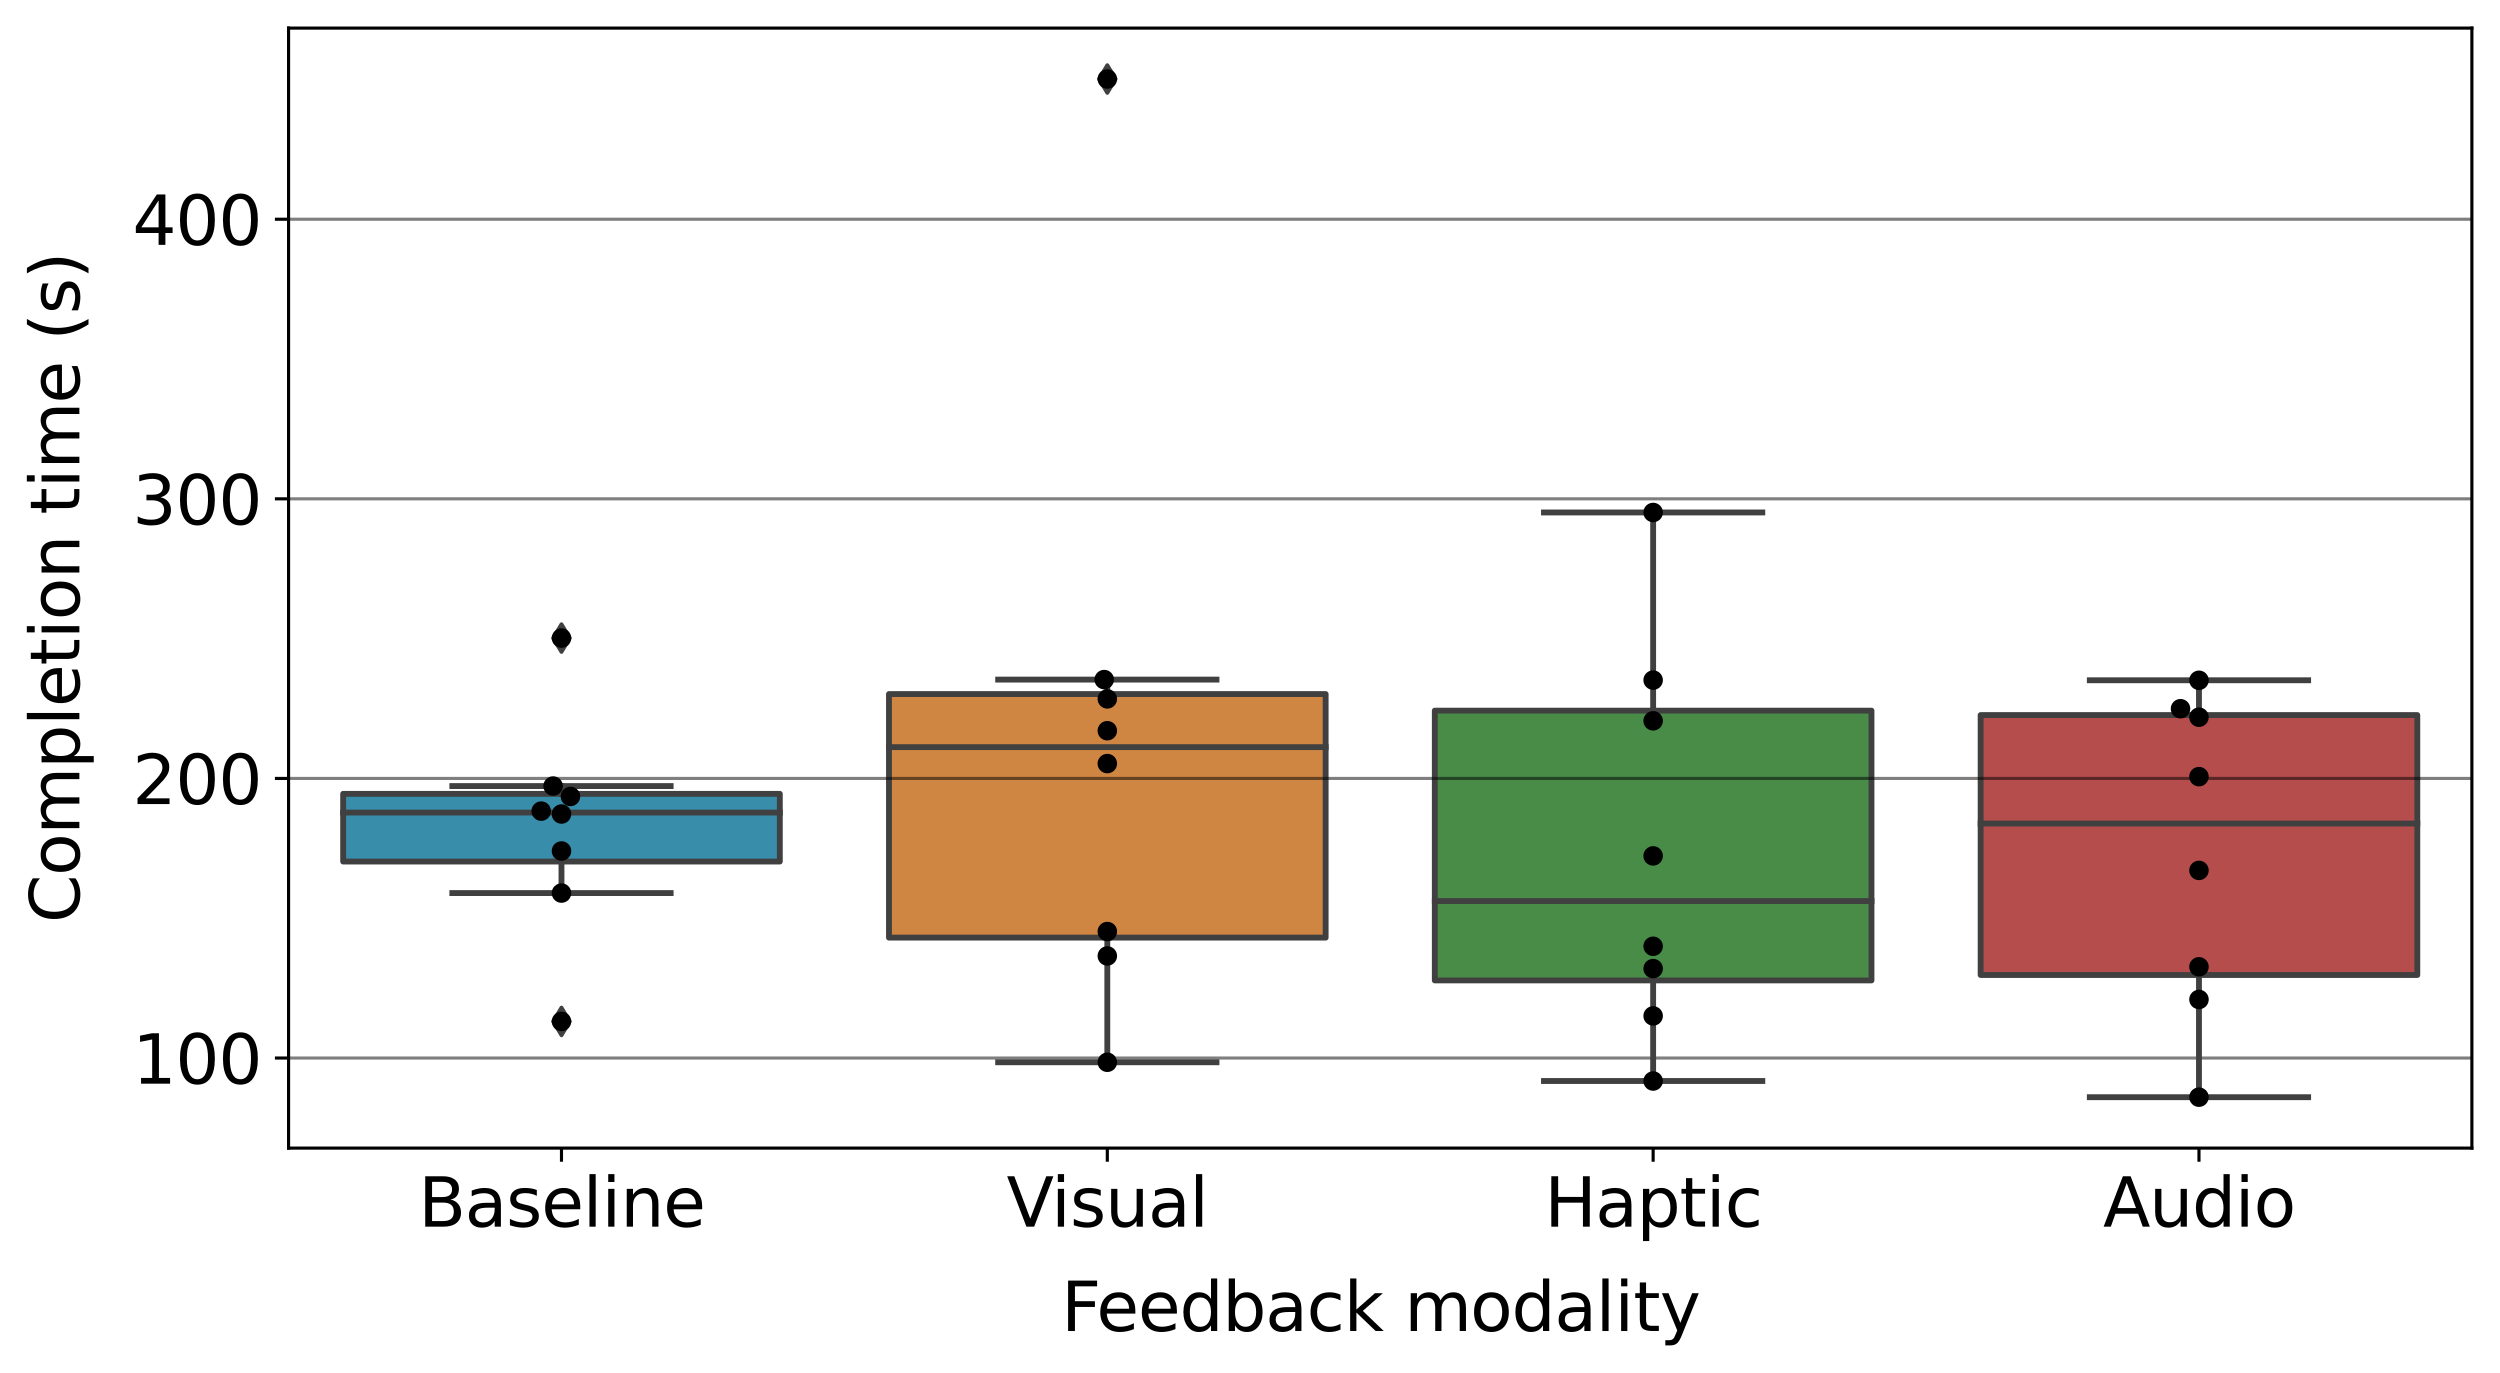 <?xml version="1.0" encoding="utf-8" standalone="no"?>
<!DOCTYPE svg PUBLIC "-//W3C//DTD SVG 1.1//EN"
  "http://www.w3.org/Graphics/SVG/1.1/DTD/svg11.dtd">
<svg xmlns:xlink="http://www.w3.org/1999/xlink" width="640.287pt" height="351.688pt" viewBox="0 0 640.287 351.688" xmlns="http://www.w3.org/2000/svg" version="1.1">
 <defs>
  <style type="text/css">*{stroke-linejoin: round; stroke-linecap: butt}</style>
 </defs>
 <g id="figure_1">
  <g id="patch_1">
   <path d="M 0 351.688 
L 640.287 351.688 
L 640.287 0 
L 0 0 
L 0 351.688 
z
" style="fill: none"/>
  </g>
  <g id="axes_1">
   <g id="patch_2">
    <path d="M 73.907 294.04 
L 633.087 294.04 
L 633.087 7.2 
L 73.907 7.2 
L 73.907 294.04 
z
" style="fill: none"/>
   </g>
   <g id="patch_3">
    <path d="M 87.886 220.648 
L 199.722 220.648 
L 199.722 203.315 
L 87.886 203.315 
L 87.886 220.648 
z
" clip-path="url(#p3c88ebc5f3)" style="fill: #388dab; stroke: #404040; stroke-width: 1.5; stroke-linejoin: miter"/>
   </g>
   <g id="patch_4">
    <path d="M 227.681 240.141 
L 339.517 240.141 
L 339.517 177.759 
L 227.681 177.759 
L 227.681 240.141 
z
" clip-path="url(#p3c88ebc5f3)" style="fill: #d08643; stroke: #404040; stroke-width: 1.5; stroke-linejoin: miter"/>
   </g>
   <g id="patch_5">
    <path d="M 367.476 251.104 
L 479.312 251.104 
L 479.312 182.005 
L 367.476 182.005 
L 367.476 251.104 
z
" clip-path="url(#p3c88ebc5f3)" style="fill: #488c48; stroke: #404040; stroke-width: 1.5; stroke-linejoin: miter"/>
   </g>
   <g id="patch_6">
    <path d="M 507.272 249.706 
L 619.107 249.706 
L 619.107 183.141 
L 507.272 183.141 
L 507.272 249.706 
z
" clip-path="url(#p3c88ebc5f3)" style="fill: #b64d4d; stroke: #404040; stroke-width: 1.5; stroke-linejoin: miter"/>
   </g>
   <g id="matplotlib.axis_1">
    <g id="xtick_1">
     <g id="line2d_1">
      <defs>
       <path id="m26a0c2f1c4" d="M 0 0 
L 0 3.5 
" style="stroke: #000000; stroke-width: 0.8"/>
      </defs>
      <g>
       <use xlink:href="#m26a0c2f1c4" x="143.804" y="294.04" style="stroke: #000000; stroke-width: 0.8"/>
      </g>
     </g>
     <g id="text_1">
      <!-- Baseline -->
      <g transform="translate(107.172 314.17) scale(0.173 -0.173)">
       <defs>
        <path id="DejaVuSans-42" d="M 1259 2228 
L 1259 519 
L 2272 519 
Q 2781 519 3026 730 
Q 3272 941 3272 1375 
Q 3272 1813 3026 2020 
Q 2781 2228 2272 2228 
L 1259 2228 
z
M 1259 4147 
L 1259 2741 
L 2194 2741 
Q 2656 2741 2882 2914 
Q 3109 3088 3109 3444 
Q 3109 3797 2882 3972 
Q 2656 4147 2194 4147 
L 1259 4147 
z
M 628 4666 
L 2241 4666 
Q 2963 4666 3353 4366 
Q 3744 4066 3744 3513 
Q 3744 3084 3544 2831 
Q 3344 2578 2956 2516 
Q 3422 2416 3680 2098 
Q 3938 1781 3938 1306 
Q 3938 681 3513 340 
Q 3088 0 2303 0 
L 628 0 
L 628 4666 
z
" transform="scale(0.016)"/>
        <path id="DejaVuSans-61" d="M 2194 1759 
Q 1497 1759 1228 1600 
Q 959 1441 959 1056 
Q 959 750 1161 570 
Q 1363 391 1709 391 
Q 2188 391 2477 730 
Q 2766 1069 2766 1631 
L 2766 1759 
L 2194 1759 
z
M 3341 1997 
L 3341 0 
L 2766 0 
L 2766 531 
Q 2569 213 2275 61 
Q 1981 -91 1556 -91 
Q 1019 -91 701 211 
Q 384 513 384 1019 
Q 384 1609 779 1909 
Q 1175 2209 1959 2209 
L 2766 2209 
L 2766 2266 
Q 2766 2663 2505 2880 
Q 2244 3097 1772 3097 
Q 1472 3097 1187 3025 
Q 903 2953 641 2809 
L 641 3341 
Q 956 3463 1253 3523 
Q 1550 3584 1831 3584 
Q 2591 3584 2966 3190 
Q 3341 2797 3341 1997 
z
" transform="scale(0.016)"/>
        <path id="DejaVuSans-73" d="M 2834 3397 
L 2834 2853 
Q 2591 2978 2328 3040 
Q 2066 3103 1784 3103 
Q 1356 3103 1142 2972 
Q 928 2841 928 2578 
Q 928 2378 1081 2264 
Q 1234 2150 1697 2047 
L 1894 2003 
Q 2506 1872 2764 1633 
Q 3022 1394 3022 966 
Q 3022 478 2636 193 
Q 2250 -91 1575 -91 
Q 1294 -91 989 -36 
Q 684 19 347 128 
L 347 722 
Q 666 556 975 473 
Q 1284 391 1588 391 
Q 1994 391 2212 530 
Q 2431 669 2431 922 
Q 2431 1156 2273 1281 
Q 2116 1406 1581 1522 
L 1381 1569 
Q 847 1681 609 1914 
Q 372 2147 372 2553 
Q 372 3047 722 3315 
Q 1072 3584 1716 3584 
Q 2034 3584 2315 3537 
Q 2597 3491 2834 3397 
z
" transform="scale(0.016)"/>
        <path id="DejaVuSans-65" d="M 3597 1894 
L 3597 1613 
L 953 1613 
Q 991 1019 1311 708 
Q 1631 397 2203 397 
Q 2534 397 2845 478 
Q 3156 559 3463 722 
L 3463 178 
Q 3153 47 2828 -22 
Q 2503 -91 2169 -91 
Q 1331 -91 842 396 
Q 353 884 353 1716 
Q 353 2575 817 3079 
Q 1281 3584 2069 3584 
Q 2775 3584 3186 3129 
Q 3597 2675 3597 1894 
z
M 3022 2063 
Q 3016 2534 2758 2815 
Q 2500 3097 2075 3097 
Q 1594 3097 1305 2825 
Q 1016 2553 972 2059 
L 3022 2063 
z
" transform="scale(0.016)"/>
        <path id="DejaVuSans-6c" d="M 603 4863 
L 1178 4863 
L 1178 0 
L 603 0 
L 603 4863 
z
" transform="scale(0.016)"/>
        <path id="DejaVuSans-69" d="M 603 3500 
L 1178 3500 
L 1178 0 
L 603 0 
L 603 3500 
z
M 603 4863 
L 1178 4863 
L 1178 4134 
L 603 4134 
L 603 4863 
z
" transform="scale(0.016)"/>
        <path id="DejaVuSans-6e" d="M 3513 2113 
L 3513 0 
L 2938 0 
L 2938 2094 
Q 2938 2591 2744 2837 
Q 2550 3084 2163 3084 
Q 1697 3084 1428 2787 
Q 1159 2491 1159 1978 
L 1159 0 
L 581 0 
L 581 3500 
L 1159 3500 
L 1159 2956 
Q 1366 3272 1645 3428 
Q 1925 3584 2291 3584 
Q 2894 3584 3203 3211 
Q 3513 2838 3513 2113 
z
" transform="scale(0.016)"/>
       </defs>
       <use xlink:href="#DejaVuSans-42"/>
       <use xlink:href="#DejaVuSans-61" x="68.604"/>
       <use xlink:href="#DejaVuSans-73" x="129.883"/>
       <use xlink:href="#DejaVuSans-65" x="181.982"/>
       <use xlink:href="#DejaVuSans-6c" x="243.506"/>
       <use xlink:href="#DejaVuSans-69" x="271.289"/>
       <use xlink:href="#DejaVuSans-6e" x="299.072"/>
       <use xlink:href="#DejaVuSans-65" x="362.451"/>
      </g>
     </g>
    </g>
    <g id="xtick_2">
     <g id="line2d_2">
      <g>
       <use xlink:href="#m26a0c2f1c4" x="283.599" y="294.04" style="stroke: #000000; stroke-width: 0.8"/>
      </g>
     </g>
     <g id="text_2">
      <!-- Visual -->
      <g transform="translate(257.812 314.17) scale(0.173 -0.173)">
       <defs>
        <path id="DejaVuSans-56" d="M 1831 0 
L 50 4666 
L 709 4666 
L 2188 738 
L 3669 4666 
L 4325 4666 
L 2547 0 
L 1831 0 
z
" transform="scale(0.016)"/>
        <path id="DejaVuSans-75" d="M 544 1381 
L 544 3500 
L 1119 3500 
L 1119 1403 
Q 1119 906 1312 657 
Q 1506 409 1894 409 
Q 2359 409 2629 706 
Q 2900 1003 2900 1516 
L 2900 3500 
L 3475 3500 
L 3475 0 
L 2900 0 
L 2900 538 
Q 2691 219 2414 64 
Q 2138 -91 1772 -91 
Q 1169 -91 856 284 
Q 544 659 544 1381 
z
M 1991 3584 
L 1991 3584 
z
" transform="scale(0.016)"/>
       </defs>
       <use xlink:href="#DejaVuSans-56"/>
       <use xlink:href="#DejaVuSans-69" x="66.158"/>
       <use xlink:href="#DejaVuSans-73" x="93.941"/>
       <use xlink:href="#DejaVuSans-75" x="146.041"/>
       <use xlink:href="#DejaVuSans-61" x="209.42"/>
       <use xlink:href="#DejaVuSans-6c" x="270.699"/>
      </g>
     </g>
    </g>
    <g id="xtick_3">
     <g id="line2d_3">
      <g>
       <use xlink:href="#m26a0c2f1c4" x="423.394" y="294.04" style="stroke: #000000; stroke-width: 0.8"/>
      </g>
     </g>
     <g id="text_3">
      <!-- Haptic -->
      <g transform="translate(395.579 314.17) scale(0.173 -0.173)">
       <defs>
        <path id="DejaVuSans-48" d="M 628 4666 
L 1259 4666 
L 1259 2753 
L 3553 2753 
L 3553 4666 
L 4184 4666 
L 4184 0 
L 3553 0 
L 3553 2222 
L 1259 2222 
L 1259 0 
L 628 0 
L 628 4666 
z
" transform="scale(0.016)"/>
        <path id="DejaVuSans-70" d="M 1159 525 
L 1159 -1331 
L 581 -1331 
L 581 3500 
L 1159 3500 
L 1159 2969 
Q 1341 3281 1617 3432 
Q 1894 3584 2278 3584 
Q 2916 3584 3314 3078 
Q 3713 2572 3713 1747 
Q 3713 922 3314 415 
Q 2916 -91 2278 -91 
Q 1894 -91 1617 61 
Q 1341 213 1159 525 
z
M 3116 1747 
Q 3116 2381 2855 2742 
Q 2594 3103 2138 3103 
Q 1681 3103 1420 2742 
Q 1159 2381 1159 1747 
Q 1159 1113 1420 752 
Q 1681 391 2138 391 
Q 2594 391 2855 752 
Q 3116 1113 3116 1747 
z
" transform="scale(0.016)"/>
        <path id="DejaVuSans-74" d="M 1172 4494 
L 1172 3500 
L 2356 3500 
L 2356 3053 
L 1172 3053 
L 1172 1153 
Q 1172 725 1289 603 
Q 1406 481 1766 481 
L 2356 481 
L 2356 0 
L 1766 0 
Q 1100 0 847 248 
Q 594 497 594 1153 
L 594 3053 
L 172 3053 
L 172 3500 
L 594 3500 
L 594 4494 
L 1172 4494 
z
" transform="scale(0.016)"/>
        <path id="DejaVuSans-63" d="M 3122 3366 
L 3122 2828 
Q 2878 2963 2633 3030 
Q 2388 3097 2138 3097 
Q 1578 3097 1268 2742 
Q 959 2388 959 1747 
Q 959 1106 1268 751 
Q 1578 397 2138 397 
Q 2388 397 2633 464 
Q 2878 531 3122 666 
L 3122 134 
Q 2881 22 2623 -34 
Q 2366 -91 2075 -91 
Q 1284 -91 818 406 
Q 353 903 353 1747 
Q 353 2603 823 3093 
Q 1294 3584 2113 3584 
Q 2378 3584 2631 3529 
Q 2884 3475 3122 3366 
z
" transform="scale(0.016)"/>
       </defs>
       <use xlink:href="#DejaVuSans-48"/>
       <use xlink:href="#DejaVuSans-61" x="75.195"/>
       <use xlink:href="#DejaVuSans-70" x="136.475"/>
       <use xlink:href="#DejaVuSans-74" x="199.951"/>
       <use xlink:href="#DejaVuSans-69" x="239.16"/>
       <use xlink:href="#DejaVuSans-63" x="266.943"/>
      </g>
     </g>
    </g>
    <g id="xtick_4">
     <g id="line2d_4">
      <g>
       <use xlink:href="#m26a0c2f1c4" x="563.189" y="294.04" style="stroke: #000000; stroke-width: 0.8"/>
      </g>
     </g>
     <g id="text_4">
      <!-- Audio -->
      <g transform="translate(538.632 314.17) scale(0.173 -0.173)">
       <defs>
        <path id="DejaVuSans-41" d="M 2188 4044 
L 1331 1722 
L 3047 1722 
L 2188 4044 
z
M 1831 4666 
L 2547 4666 
L 4325 0 
L 3669 0 
L 3244 1197 
L 1141 1197 
L 716 0 
L 50 0 
L 1831 4666 
z
" transform="scale(0.016)"/>
        <path id="DejaVuSans-64" d="M 2906 2969 
L 2906 4863 
L 3481 4863 
L 3481 0 
L 2906 0 
L 2906 525 
Q 2725 213 2448 61 
Q 2172 -91 1784 -91 
Q 1150 -91 751 415 
Q 353 922 353 1747 
Q 353 2572 751 3078 
Q 1150 3584 1784 3584 
Q 2172 3584 2448 3432 
Q 2725 3281 2906 2969 
z
M 947 1747 
Q 947 1113 1208 752 
Q 1469 391 1925 391 
Q 2381 391 2643 752 
Q 2906 1113 2906 1747 
Q 2906 2381 2643 2742 
Q 2381 3103 1925 3103 
Q 1469 3103 1208 2742 
Q 947 2381 947 1747 
z
" transform="scale(0.016)"/>
        <path id="DejaVuSans-6f" d="M 1959 3097 
Q 1497 3097 1228 2736 
Q 959 2375 959 1747 
Q 959 1119 1226 758 
Q 1494 397 1959 397 
Q 2419 397 2687 759 
Q 2956 1122 2956 1747 
Q 2956 2369 2687 2733 
Q 2419 3097 1959 3097 
z
M 1959 3584 
Q 2709 3584 3137 3096 
Q 3566 2609 3566 1747 
Q 3566 888 3137 398 
Q 2709 -91 1959 -91 
Q 1206 -91 779 398 
Q 353 888 353 1747 
Q 353 2609 779 3096 
Q 1206 3584 1959 3584 
z
" transform="scale(0.016)"/>
       </defs>
       <use xlink:href="#DejaVuSans-41"/>
       <use xlink:href="#DejaVuSans-75" x="68.408"/>
       <use xlink:href="#DejaVuSans-64" x="131.787"/>
       <use xlink:href="#DejaVuSans-69" x="195.264"/>
       <use xlink:href="#DejaVuSans-6f" x="223.047"/>
      </g>
     </g>
    </g>
    <g id="text_5">
     <!-- Feedback modality -->
     <g transform="translate(271.822 340.894) scale(0.173 -0.173)">
      <defs>
       <path id="DejaVuSans-46" d="M 628 4666 
L 3309 4666 
L 3309 4134 
L 1259 4134 
L 1259 2759 
L 3109 2759 
L 3109 2228 
L 1259 2228 
L 1259 0 
L 628 0 
L 628 4666 
z
" transform="scale(0.016)"/>
       <path id="DejaVuSans-62" d="M 3116 1747 
Q 3116 2381 2855 2742 
Q 2594 3103 2138 3103 
Q 1681 3103 1420 2742 
Q 1159 2381 1159 1747 
Q 1159 1113 1420 752 
Q 1681 391 2138 391 
Q 2594 391 2855 752 
Q 3116 1113 3116 1747 
z
M 1159 2969 
Q 1341 3281 1617 3432 
Q 1894 3584 2278 3584 
Q 2916 3584 3314 3078 
Q 3713 2572 3713 1747 
Q 3713 922 3314 415 
Q 2916 -91 2278 -91 
Q 1894 -91 1617 61 
Q 1341 213 1159 525 
L 1159 0 
L 581 0 
L 581 4863 
L 1159 4863 
L 1159 2969 
z
" transform="scale(0.016)"/>
       <path id="DejaVuSans-6b" d="M 581 4863 
L 1159 4863 
L 1159 1991 
L 2875 3500 
L 3609 3500 
L 1753 1863 
L 3688 0 
L 2938 0 
L 1159 1709 
L 1159 0 
L 581 0 
L 581 4863 
z
" transform="scale(0.016)"/>
       <path id="DejaVuSans-20" transform="scale(0.016)"/>
       <path id="DejaVuSans-6d" d="M 3328 2828 
Q 3544 3216 3844 3400 
Q 4144 3584 4550 3584 
Q 5097 3584 5394 3201 
Q 5691 2819 5691 2113 
L 5691 0 
L 5113 0 
L 5113 2094 
Q 5113 2597 4934 2840 
Q 4756 3084 4391 3084 
Q 3944 3084 3684 2787 
Q 3425 2491 3425 1978 
L 3425 0 
L 2847 0 
L 2847 2094 
Q 2847 2600 2669 2842 
Q 2491 3084 2119 3084 
Q 1678 3084 1418 2786 
Q 1159 2488 1159 1978 
L 1159 0 
L 581 0 
L 581 3500 
L 1159 3500 
L 1159 2956 
Q 1356 3278 1631 3431 
Q 1906 3584 2284 3584 
Q 2666 3584 2933 3390 
Q 3200 3197 3328 2828 
z
" transform="scale(0.016)"/>
       <path id="DejaVuSans-79" d="M 2059 -325 
Q 1816 -950 1584 -1140 
Q 1353 -1331 966 -1331 
L 506 -1331 
L 506 -850 
L 844 -850 
Q 1081 -850 1212 -737 
Q 1344 -625 1503 -206 
L 1606 56 
L 191 3500 
L 800 3500 
L 1894 763 
L 2988 3500 
L 3597 3500 
L 2059 -325 
z
" transform="scale(0.016)"/>
      </defs>
      <use xlink:href="#DejaVuSans-46"/>
      <use xlink:href="#DejaVuSans-65" x="52.02"/>
      <use xlink:href="#DejaVuSans-65" x="113.543"/>
      <use xlink:href="#DejaVuSans-64" x="175.066"/>
      <use xlink:href="#DejaVuSans-62" x="238.543"/>
      <use xlink:href="#DejaVuSans-61" x="302.02"/>
      <use xlink:href="#DejaVuSans-63" x="363.299"/>
      <use xlink:href="#DejaVuSans-6b" x="418.279"/>
      <use xlink:href="#DejaVuSans-20" x="476.189"/>
      <use xlink:href="#DejaVuSans-6d" x="507.977"/>
      <use xlink:href="#DejaVuSans-6f" x="605.389"/>
      <use xlink:href="#DejaVuSans-64" x="666.57"/>
      <use xlink:href="#DejaVuSans-61" x="730.047"/>
      <use xlink:href="#DejaVuSans-6c" x="791.326"/>
      <use xlink:href="#DejaVuSans-69" x="819.109"/>
      <use xlink:href="#DejaVuSans-74" x="846.893"/>
      <use xlink:href="#DejaVuSans-79" x="886.102"/>
     </g>
    </g>
   </g>
   <g id="matplotlib.axis_2">
    <g id="ytick_1">
     <g id="line2d_5">
      <path d="M 73.907 270.977 
L 633.087 270.977 
" clip-path="url(#p3c88ebc5f3)" style="fill: none; stroke: #000000; stroke-opacity: 0.5; stroke-width: 0.8; stroke-linecap: square"/>
     </g>
     <g id="line2d_6">
      <defs>
       <path id="m6550ce7772" d="M 0 0 
L -3.5 0 
" style="stroke: #000000; stroke-width: 0.8"/>
      </defs>
      <g>
       <use xlink:href="#m6550ce7772" x="73.907" y="270.977" style="stroke: #000000; stroke-width: 0.8"/>
      </g>
     </g>
     <g id="text_6">
      <!-- 100 -->
      <g transform="translate(33.924 277.542) scale(0.173 -0.173)">
       <defs>
        <path id="DejaVuSans-31" d="M 794 531 
L 1825 531 
L 1825 4091 
L 703 3866 
L 703 4441 
L 1819 4666 
L 2450 4666 
L 2450 531 
L 3481 531 
L 3481 0 
L 794 0 
L 794 531 
z
" transform="scale(0.016)"/>
        <path id="DejaVuSans-30" d="M 2034 4250 
Q 1547 4250 1301 3770 
Q 1056 3291 1056 2328 
Q 1056 1369 1301 889 
Q 1547 409 2034 409 
Q 2525 409 2770 889 
Q 3016 1369 3016 2328 
Q 3016 3291 2770 3770 
Q 2525 4250 2034 4250 
z
M 2034 4750 
Q 2819 4750 3233 4129 
Q 3647 3509 3647 2328 
Q 3647 1150 3233 529 
Q 2819 -91 2034 -91 
Q 1250 -91 836 529 
Q 422 1150 422 2328 
Q 422 3509 836 4129 
Q 1250 4750 2034 4750 
z
" transform="scale(0.016)"/>
       </defs>
       <use xlink:href="#DejaVuSans-31"/>
       <use xlink:href="#DejaVuSans-30" x="63.623"/>
       <use xlink:href="#DejaVuSans-30" x="127.246"/>
      </g>
     </g>
    </g>
    <g id="ytick_2">
     <g id="line2d_7">
      <path d="M 73.907 199.368 
L 633.087 199.368 
" clip-path="url(#p3c88ebc5f3)" style="fill: none; stroke: #000000; stroke-opacity: 0.5; stroke-width: 0.8; stroke-linecap: square"/>
     </g>
     <g id="line2d_8">
      <g>
       <use xlink:href="#m6550ce7772" x="73.907" y="199.368" style="stroke: #000000; stroke-width: 0.8"/>
      </g>
     </g>
     <g id="text_7">
      <!-- 200 -->
      <g transform="translate(33.924 205.933) scale(0.173 -0.173)">
       <defs>
        <path id="DejaVuSans-32" d="M 1228 531 
L 3431 531 
L 3431 0 
L 469 0 
L 469 531 
Q 828 903 1448 1529 
Q 2069 2156 2228 2338 
Q 2531 2678 2651 2914 
Q 2772 3150 2772 3378 
Q 2772 3750 2511 3984 
Q 2250 4219 1831 4219 
Q 1534 4219 1204 4116 
Q 875 4013 500 3803 
L 500 4441 
Q 881 4594 1212 4672 
Q 1544 4750 1819 4750 
Q 2544 4750 2975 4387 
Q 3406 4025 3406 3419 
Q 3406 3131 3298 2873 
Q 3191 2616 2906 2266 
Q 2828 2175 2409 1742 
Q 1991 1309 1228 531 
z
" transform="scale(0.016)"/>
       </defs>
       <use xlink:href="#DejaVuSans-32"/>
       <use xlink:href="#DejaVuSans-30" x="63.623"/>
       <use xlink:href="#DejaVuSans-30" x="127.246"/>
      </g>
     </g>
    </g>
    <g id="ytick_3">
     <g id="line2d_9">
      <path d="M 73.907 127.76 
L 633.087 127.76 
" clip-path="url(#p3c88ebc5f3)" style="fill: none; stroke: #000000; stroke-opacity: 0.5; stroke-width: 0.8; stroke-linecap: square"/>
     </g>
     <g id="line2d_10">
      <g>
       <use xlink:href="#m6550ce7772" x="73.907" y="127.76" style="stroke: #000000; stroke-width: 0.8"/>
      </g>
     </g>
     <g id="text_8">
      <!-- 300 -->
      <g transform="translate(33.924 134.325) scale(0.173 -0.173)">
       <defs>
        <path id="DejaVuSans-33" d="M 2597 2516 
Q 3050 2419 3304 2112 
Q 3559 1806 3559 1356 
Q 3559 666 3084 287 
Q 2609 -91 1734 -91 
Q 1441 -91 1130 -33 
Q 819 25 488 141 
L 488 750 
Q 750 597 1062 519 
Q 1375 441 1716 441 
Q 2309 441 2620 675 
Q 2931 909 2931 1356 
Q 2931 1769 2642 2001 
Q 2353 2234 1838 2234 
L 1294 2234 
L 1294 2753 
L 1863 2753 
Q 2328 2753 2575 2939 
Q 2822 3125 2822 3475 
Q 2822 3834 2567 4026 
Q 2313 4219 1838 4219 
Q 1578 4219 1281 4162 
Q 984 4106 628 3988 
L 628 4550 
Q 988 4650 1302 4700 
Q 1616 4750 1894 4750 
Q 2613 4750 3031 4423 
Q 3450 4097 3450 3541 
Q 3450 3153 3228 2886 
Q 3006 2619 2597 2516 
z
" transform="scale(0.016)"/>
       </defs>
       <use xlink:href="#DejaVuSans-33"/>
       <use xlink:href="#DejaVuSans-30" x="63.623"/>
       <use xlink:href="#DejaVuSans-30" x="127.246"/>
      </g>
     </g>
    </g>
    <g id="ytick_4">
     <g id="line2d_11">
      <path d="M 73.907 56.152 
L 633.087 56.152 
" clip-path="url(#p3c88ebc5f3)" style="fill: none; stroke: #000000; stroke-opacity: 0.5; stroke-width: 0.8; stroke-linecap: square"/>
     </g>
     <g id="line2d_12">
      <g>
       <use xlink:href="#m6550ce7772" x="73.907" y="56.152" style="stroke: #000000; stroke-width: 0.8"/>
      </g>
     </g>
     <g id="text_9">
      <!-- 400 -->
      <g transform="translate(33.924 62.717) scale(0.173 -0.173)">
       <defs>
        <path id="DejaVuSans-34" d="M 2419 4116 
L 825 1625 
L 2419 1625 
L 2419 4116 
z
M 2253 4666 
L 3047 4666 
L 3047 1625 
L 3713 1625 
L 3713 1100 
L 3047 1100 
L 3047 0 
L 2419 0 
L 2419 1100 
L 313 1100 
L 313 1709 
L 2253 4666 
z
" transform="scale(0.016)"/>
       </defs>
       <use xlink:href="#DejaVuSans-34"/>
       <use xlink:href="#DejaVuSans-30" x="63.623"/>
       <use xlink:href="#DejaVuSans-30" x="127.246"/>
      </g>
     </g>
    </g>
    <g id="text_10">
     <!-- Completion time (s) -->
     <g transform="translate(20.33 236.361) rotate(-90) scale(0.173 -0.173)">
      <defs>
       <path id="DejaVuSans-43" d="M 4122 4306 
L 4122 3641 
Q 3803 3938 3442 4084 
Q 3081 4231 2675 4231 
Q 1875 4231 1450 3742 
Q 1025 3253 1025 2328 
Q 1025 1406 1450 917 
Q 1875 428 2675 428 
Q 3081 428 3442 575 
Q 3803 722 4122 1019 
L 4122 359 
Q 3791 134 3420 21 
Q 3050 -91 2638 -91 
Q 1578 -91 968 557 
Q 359 1206 359 2328 
Q 359 3453 968 4101 
Q 1578 4750 2638 4750 
Q 3056 4750 3426 4639 
Q 3797 4528 4122 4306 
z
" transform="scale(0.016)"/>
       <path id="DejaVuSans-28" d="M 1984 4856 
Q 1566 4138 1362 3434 
Q 1159 2731 1159 2009 
Q 1159 1288 1364 580 
Q 1569 -128 1984 -844 
L 1484 -844 
Q 1016 -109 783 600 
Q 550 1309 550 2009 
Q 550 2706 781 3412 
Q 1013 4119 1484 4856 
L 1984 4856 
z
" transform="scale(0.016)"/>
       <path id="DejaVuSans-29" d="M 513 4856 
L 1013 4856 
Q 1481 4119 1714 3412 
Q 1947 2706 1947 2009 
Q 1947 1309 1714 600 
Q 1481 -109 1013 -844 
L 513 -844 
Q 928 -128 1133 580 
Q 1338 1288 1338 2009 
Q 1338 2731 1133 3434 
Q 928 4138 513 4856 
z
" transform="scale(0.016)"/>
      </defs>
      <use xlink:href="#DejaVuSans-43"/>
      <use xlink:href="#DejaVuSans-6f" x="69.824"/>
      <use xlink:href="#DejaVuSans-6d" x="131.006"/>
      <use xlink:href="#DejaVuSans-70" x="228.418"/>
      <use xlink:href="#DejaVuSans-6c" x="291.895"/>
      <use xlink:href="#DejaVuSans-65" x="319.678"/>
      <use xlink:href="#DejaVuSans-74" x="381.201"/>
      <use xlink:href="#DejaVuSans-69" x="420.41"/>
      <use xlink:href="#DejaVuSans-6f" x="448.193"/>
      <use xlink:href="#DejaVuSans-6e" x="509.375"/>
      <use xlink:href="#DejaVuSans-20" x="572.754"/>
      <use xlink:href="#DejaVuSans-74" x="604.541"/>
      <use xlink:href="#DejaVuSans-69" x="643.75"/>
      <use xlink:href="#DejaVuSans-6d" x="671.533"/>
      <use xlink:href="#DejaVuSans-65" x="768.945"/>
      <use xlink:href="#DejaVuSans-20" x="830.469"/>
      <use xlink:href="#DejaVuSans-28" x="862.256"/>
      <use xlink:href="#DejaVuSans-73" x="901.27"/>
      <use xlink:href="#DejaVuSans-29" x="953.369"/>
     </g>
    </g>
   </g>
   <g id="line2d_13">
    <path d="M 143.804 220.648 
L 143.804 228.728 
" clip-path="url(#p3c88ebc5f3)" style="fill: none; stroke: #404040; stroke-width: 1.5; stroke-linecap: square"/>
   </g>
   <g id="line2d_14">
    <path d="M 143.804 203.315 
L 143.804 201.317 
" clip-path="url(#p3c88ebc5f3)" style="fill: none; stroke: #404040; stroke-width: 1.5; stroke-linecap: square"/>
   </g>
   <g id="line2d_15">
    <path d="M 115.846 228.728 
L 171.763 228.728 
" clip-path="url(#p3c88ebc5f3)" style="fill: none; stroke: #404040; stroke-width: 1.5; stroke-linecap: square"/>
   </g>
   <g id="line2d_16">
    <path d="M 115.846 201.317 
L 171.763 201.317 
" clip-path="url(#p3c88ebc5f3)" style="fill: none; stroke: #404040; stroke-width: 1.5; stroke-linecap: square"/>
   </g>
   <g id="line2d_17">
    <defs>
     <path id="m051f81f761" d="M -0 3.536 
L 2.121 0 
L -0 -3.536 
L -2.121 -0 
z
" style="stroke: #404040; stroke-linejoin: miter"/>
    </defs>
    <g clip-path="url(#p3c88ebc5f3)">
     <use xlink:href="#m051f81f761" x="143.804" y="261.605" style="fill: #404040; stroke: #404040; stroke-linejoin: miter"/>
     <use xlink:href="#m051f81f761" x="143.804" y="163.42" style="fill: #404040; stroke: #404040; stroke-linejoin: miter"/>
    </g>
   </g>
   <g id="line2d_18">
    <path d="M 283.599 240.141 
L 283.599 272.063 
" clip-path="url(#p3c88ebc5f3)" style="fill: none; stroke: #404040; stroke-width: 1.5; stroke-linecap: square"/>
   </g>
   <g id="line2d_19">
    <path d="M 283.599 177.759 
L 283.599 174.052 
" clip-path="url(#p3c88ebc5f3)" style="fill: none; stroke: #404040; stroke-width: 1.5; stroke-linecap: square"/>
   </g>
   <g id="line2d_20">
    <path d="M 255.641 272.063 
L 311.558 272.063 
" clip-path="url(#p3c88ebc5f3)" style="fill: none; stroke: #404040; stroke-width: 1.5; stroke-linecap: square"/>
   </g>
   <g id="line2d_21">
    <path d="M 255.641 174.052 
L 311.558 174.052 
" clip-path="url(#p3c88ebc5f3)" style="fill: none; stroke: #404040; stroke-width: 1.5; stroke-linecap: square"/>
   </g>
   <g id="line2d_22">
    <g clip-path="url(#p3c88ebc5f3)">
     <use xlink:href="#m051f81f761" x="283.599" y="20.238" style="fill: #404040; stroke: #404040; stroke-linejoin: miter"/>
    </g>
   </g>
   <g id="line2d_23">
    <path d="M 423.394 251.104 
L 423.394 276.864 
" clip-path="url(#p3c88ebc5f3)" style="fill: none; stroke: #404040; stroke-width: 1.5; stroke-linecap: square"/>
   </g>
   <g id="line2d_24">
    <path d="M 423.394 182.005 
L 423.394 131.256 
" clip-path="url(#p3c88ebc5f3)" style="fill: none; stroke: #404040; stroke-width: 1.5; stroke-linecap: square"/>
   </g>
   <g id="line2d_25">
    <path d="M 395.435 276.864 
L 451.353 276.864 
" clip-path="url(#p3c88ebc5f3)" style="fill: none; stroke: #404040; stroke-width: 1.5; stroke-linecap: square"/>
   </g>
   <g id="line2d_26">
    <path d="M 395.435 131.256 
L 451.353 131.256 
" clip-path="url(#p3c88ebc5f3)" style="fill: none; stroke: #404040; stroke-width: 1.5; stroke-linecap: square"/>
   </g>
   <g id="line2d_27"/>
   <g id="line2d_28">
    <path d="M 563.189 249.706 
L 563.189 281.002 
" clip-path="url(#p3c88ebc5f3)" style="fill: none; stroke: #404040; stroke-width: 1.5; stroke-linecap: square"/>
   </g>
   <g id="line2d_29">
    <path d="M 563.189 183.141 
L 563.189 174.232 
" clip-path="url(#p3c88ebc5f3)" style="fill: none; stroke: #404040; stroke-width: 1.5; stroke-linecap: square"/>
   </g>
   <g id="line2d_30">
    <path d="M 535.231 281.002 
L 591.149 281.002 
" clip-path="url(#p3c88ebc5f3)" style="fill: none; stroke: #404040; stroke-width: 1.5; stroke-linecap: square"/>
   </g>
   <g id="line2d_31">
    <path d="M 535.231 174.232 
L 591.149 174.232 
" clip-path="url(#p3c88ebc5f3)" style="fill: none; stroke: #404040; stroke-width: 1.5; stroke-linecap: square"/>
   </g>
   <g id="line2d_32"/>
   <g id="line2d_33">
    <path d="M 87.886 208.11 
L 199.722 208.11 
" clip-path="url(#p3c88ebc5f3)" style="fill: none; stroke: #404040; stroke-width: 1.5; stroke-linecap: square"/>
   </g>
   <g id="line2d_34">
    <path d="M 227.681 191.356 
L 339.517 191.356 
" clip-path="url(#p3c88ebc5f3)" style="fill: none; stroke: #404040; stroke-width: 1.5; stroke-linecap: square"/>
   </g>
   <g id="line2d_35">
    <path d="M 367.476 230.78 
L 479.312 230.78 
" clip-path="url(#p3c88ebc5f3)" style="fill: none; stroke: #404040; stroke-width: 1.5; stroke-linecap: square"/>
   </g>
   <g id="line2d_36">
    <path d="M 507.272 210.917 
L 619.107 210.917 
" clip-path="url(#p3c88ebc5f3)" style="fill: none; stroke: #404040; stroke-width: 1.5; stroke-linecap: square"/>
   </g>
   <g id="patch_7">
    <path d="M 73.907 294.04 
L 73.907 7.2 
" style="fill: none; stroke: #000000; stroke-width: 0.8; stroke-linejoin: miter; stroke-linecap: square"/>
   </g>
   <g id="patch_8">
    <path d="M 633.087 294.04 
L 633.087 7.2 
" style="fill: none; stroke: #000000; stroke-width: 0.8; stroke-linejoin: miter; stroke-linecap: square"/>
   </g>
   <g id="patch_9">
    <path d="M 73.907 294.04 
L 633.087 294.04 
" style="fill: none; stroke: #000000; stroke-width: 0.8; stroke-linejoin: miter; stroke-linecap: square"/>
   </g>
   <g id="patch_10">
    <path d="M 73.907 7.2 
L 633.087 7.2 
" style="fill: none; stroke: #000000; stroke-width: 0.8; stroke-linejoin: miter; stroke-linecap: square"/>
   </g>
   <g id="PathCollection_1">
    <defs>
     <path id="m03ab4db2e1" d="M 0 2.5 
C 0.663 2.5 1.299 2.237 1.768 1.768 
C 2.237 1.299 2.5 0.663 2.5 0 
C 2.5 -0.663 2.237 -1.299 1.768 -1.768 
C 1.299 -2.237 0.663 -2.5 0 -2.5 
C -0.663 -2.5 -1.299 -2.237 -1.768 -1.768 
C -2.237 -1.299 -2.5 -0.663 -2.5 0 
C -2.5 0.663 -2.237 1.299 -1.768 1.768 
C -1.299 2.237 -0.663 2.5 0 2.5 
z
"/>
    </defs>
    <g clip-path="url(#p3c88ebc5f3)">
     <use xlink:href="#m03ab4db2e1" x="143.804" y="217.954"/>
     <use xlink:href="#m03ab4db2e1" x="146.098" y="203.982"/>
     <use xlink:href="#m03ab4db2e1" x="143.804" y="163.42"/>
     <use xlink:href="#m03ab4db2e1" x="138.612" y="207.741"/>
     <use xlink:href="#m03ab4db2e1" x="143.804" y="208.479"/>
     <use xlink:href="#m03ab4db2e1" x="143.804" y="228.728"/>
     <use xlink:href="#m03ab4db2e1" x="141.655" y="201.317"/>
     <use xlink:href="#m03ab4db2e1" x="143.804" y="261.605"/>
    </g>
   </g>
   <g id="PathCollection_2">
    <g clip-path="url(#p3c88ebc5f3)">
     <use xlink:href="#m03ab4db2e1" x="283.599" y="187.149"/>
     <use xlink:href="#m03ab4db2e1" x="283.599" y="244.835"/>
     <use xlink:href="#m03ab4db2e1" x="283.599" y="178.995"/>
     <use xlink:href="#m03ab4db2e1" x="283.599" y="195.563"/>
     <use xlink:href="#m03ab4db2e1" x="283.599" y="20.238"/>
     <use xlink:href="#m03ab4db2e1" x="283.599" y="238.577"/>
     <use xlink:href="#m03ab4db2e1" x="282.806" y="174.052"/>
     <use xlink:href="#m03ab4db2e1" x="283.599" y="272.063"/>
    </g>
   </g>
   <g id="PathCollection_3">
    <g clip-path="url(#p3c88ebc5f3)">
     <use xlink:href="#m03ab4db2e1" x="423.394" y="219.208"/>
     <use xlink:href="#m03ab4db2e1" x="423.394" y="260.191"/>
     <use xlink:href="#m03ab4db2e1" x="423.394" y="184.611"/>
     <use xlink:href="#m03ab4db2e1" x="423.394" y="248.075"/>
     <use xlink:href="#m03ab4db2e1" x="423.394" y="131.256"/>
     <use xlink:href="#m03ab4db2e1" x="423.394" y="174.188"/>
     <use xlink:href="#m03ab4db2e1" x="423.394" y="242.353"/>
     <use xlink:href="#m03ab4db2e1" x="423.394" y="276.864"/>
    </g>
   </g>
   <g id="PathCollection_4">
    <g clip-path="url(#p3c88ebc5f3)">
     <use xlink:href="#m03ab4db2e1" x="558.461" y="181.512"/>
     <use xlink:href="#m03ab4db2e1" x="563.189" y="247.615"/>
     <use xlink:href="#m03ab4db2e1" x="563.189" y="183.684"/>
     <use xlink:href="#m03ab4db2e1" x="563.189" y="198.91"/>
     <use xlink:href="#m03ab4db2e1" x="563.189" y="222.924"/>
     <use xlink:href="#m03ab4db2e1" x="563.189" y="174.232"/>
     <use xlink:href="#m03ab4db2e1" x="563.189" y="255.98"/>
     <use xlink:href="#m03ab4db2e1" x="563.189" y="281.002"/>
    </g>
   </g>
  </g>
 </g>
 <defs>
  <clipPath id="p3c88ebc5f3">
   <rect x="73.907" y="7.2" width="559.18" height="286.84"/>
  </clipPath>
 </defs>
</svg>
